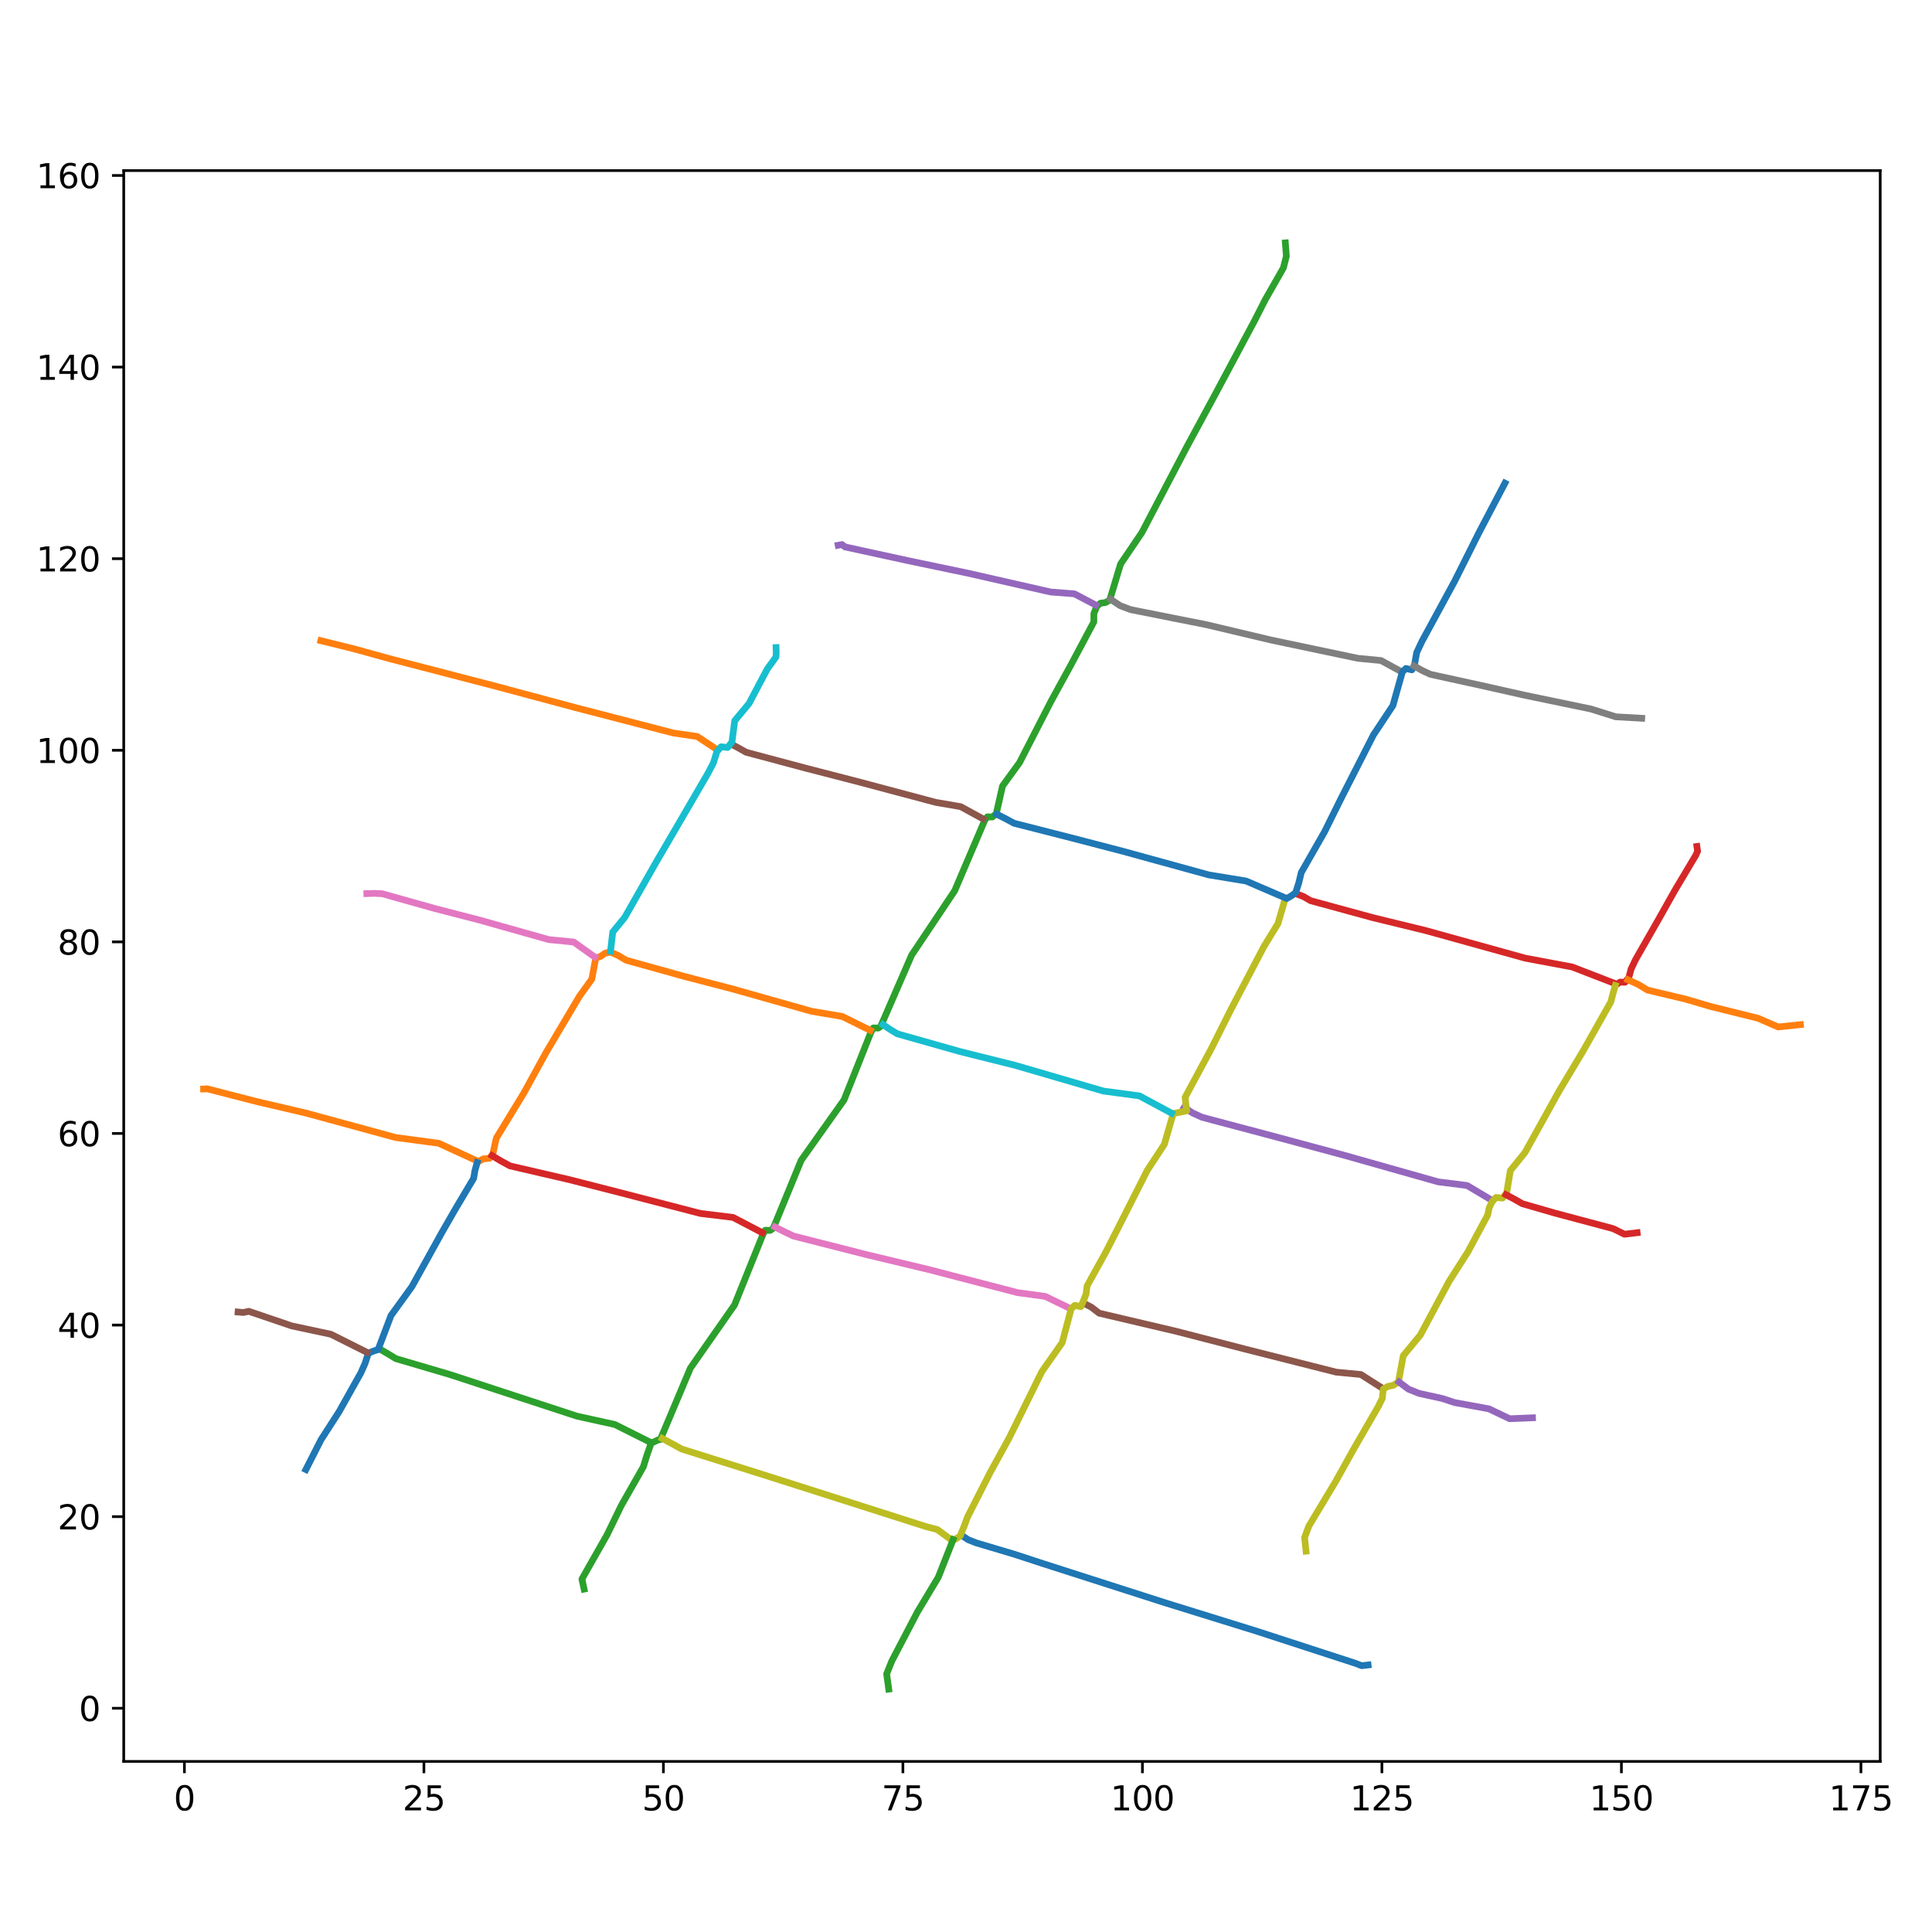 <?xml version="1.0" encoding="utf-8" standalone="no"?>
<!DOCTYPE svg PUBLIC "-//W3C//DTD SVG 1.1//EN"
  "http://www.w3.org/Graphics/SVG/1.1/DTD/svg11.dtd">
<svg xmlns:xlink="http://www.w3.org/1999/xlink" width="576pt" height="576pt" viewBox="0 0 576 576" xmlns="http://www.w3.org/2000/svg" version="1.1">
 <defs>
  <style type="text/css">*{stroke-linejoin: round; stroke-linecap: butt}</style>
 </defs>
 <g id="figure_1">
  <g id="patch_1">
   <path d="M 0 576 
L 576 576 
L 576 0 
L 0 0 
z
" style="fill: #ffffff"/>
  </g>
  <g id="axes_1">
   <g id="patch_2">
    <path d="M 36.888 525.143 
L 560.56 525.143 
L 560.56 50.857 
L 36.888 50.857 
z
" style="fill: #ffffff"/>
   </g>
   <g id="matplotlib.axis_1">
    <g id="xtick_1">
     <g id="line2d_1">
      <defs>
       <path id="m58db57d4c2" d="M 0 0 
L 0 3.5 
" style="stroke: #000000; stroke-width: 0.8"/>
      </defs>
      <g>
       <use xlink:href="#m58db57d4c2" x="54.978" y="525.143" style="stroke: #000000; stroke-width: 0.8"/>
      </g>
     </g>
     <g id="text_1">
      <!-- 0 -->
      <g transform="translate(51.797 539.742) scale(0.1 -0.1)">
       <defs>
        <path id="DejaVuSans-30" d="M 2034 4250 
Q 1547 4250 1301 3770 
Q 1056 3291 1056 2328 
Q 1056 1369 1301 889 
Q 1547 409 2034 409 
Q 2525 409 2770 889 
Q 3016 1369 3016 2328 
Q 3016 3291 2770 3770 
Q 2525 4250 2034 4250 
z
M 2034 4750 
Q 2819 4750 3233 4129 
Q 3647 3509 3647 2328 
Q 3647 1150 3233 529 
Q 2819 -91 2034 -91 
Q 1250 -91 836 529 
Q 422 1150 422 2328 
Q 422 3509 836 4129 
Q 1250 4750 2034 4750 
z
" transform="scale(0.016)"/>
       </defs>
       <use xlink:href="#DejaVuSans-30"/>
      </g>
     </g>
    </g>
    <g id="xtick_2">
     <g id="line2d_2">
      <g>
       <use xlink:href="#m58db57d4c2" x="126.383" y="525.143" style="stroke: #000000; stroke-width: 0.8"/>
      </g>
     </g>
     <g id="text_2">
      <!-- 25 -->
      <g transform="translate(120.02 539.742) scale(0.1 -0.1)">
       <defs>
        <path id="DejaVuSans-32" d="M 1228 531 
L 3431 531 
L 3431 0 
L 469 0 
L 469 531 
Q 828 903 1448 1529 
Q 2069 2156 2228 2338 
Q 2531 2678 2651 2914 
Q 2772 3150 2772 3378 
Q 2772 3750 2511 3984 
Q 2250 4219 1831 4219 
Q 1534 4219 1204 4116 
Q 875 4013 500 3803 
L 500 4441 
Q 881 4594 1212 4672 
Q 1544 4750 1819 4750 
Q 2544 4750 2975 4387 
Q 3406 4025 3406 3419 
Q 3406 3131 3298 2873 
Q 3191 2616 2906 2266 
Q 2828 2175 2409 1742 
Q 1991 1309 1228 531 
z
" transform="scale(0.016)"/>
        <path id="DejaVuSans-35" d="M 691 4666 
L 3169 4666 
L 3169 4134 
L 1269 4134 
L 1269 2991 
Q 1406 3038 1543 3061 
Q 1681 3084 1819 3084 
Q 2600 3084 3056 2656 
Q 3513 2228 3513 1497 
Q 3513 744 3044 326 
Q 2575 -91 1722 -91 
Q 1428 -91 1123 -41 
Q 819 9 494 109 
L 494 744 
Q 775 591 1075 516 
Q 1375 441 1709 441 
Q 2250 441 2565 725 
Q 2881 1009 2881 1497 
Q 2881 1984 2565 2268 
Q 2250 2553 1709 2553 
Q 1456 2553 1204 2497 
Q 953 2441 691 2322 
L 691 4666 
z
" transform="scale(0.016)"/>
       </defs>
       <use xlink:href="#DejaVuSans-32"/>
       <use xlink:href="#DejaVuSans-35" x="63.623"/>
      </g>
     </g>
    </g>
    <g id="xtick_3">
     <g id="line2d_3">
      <g>
       <use xlink:href="#m58db57d4c2" x="197.787" y="525.143" style="stroke: #000000; stroke-width: 0.8"/>
      </g>
     </g>
     <g id="text_3">
      <!-- 50 -->
      <g transform="translate(191.424 539.742) scale(0.1 -0.1)">
       <use xlink:href="#DejaVuSans-35"/>
       <use xlink:href="#DejaVuSans-30" x="63.623"/>
      </g>
     </g>
    </g>
    <g id="xtick_4">
     <g id="line2d_4">
      <g>
       <use xlink:href="#m58db57d4c2" x="269.191" y="525.143" style="stroke: #000000; stroke-width: 0.8"/>
      </g>
     </g>
     <g id="text_4">
      <!-- 75 -->
      <g transform="translate(262.828 539.742) scale(0.1 -0.1)">
       <defs>
        <path id="DejaVuSans-37" d="M 525 4666 
L 3525 4666 
L 3525 4397 
L 1831 0 
L 1172 0 
L 2766 4134 
L 525 4134 
L 525 4666 
z
" transform="scale(0.016)"/>
       </defs>
       <use xlink:href="#DejaVuSans-37"/>
       <use xlink:href="#DejaVuSans-35" x="63.623"/>
      </g>
     </g>
    </g>
    <g id="xtick_5">
     <g id="line2d_5">
      <g>
       <use xlink:href="#m58db57d4c2" x="340.595" y="525.143" style="stroke: #000000; stroke-width: 0.8"/>
      </g>
     </g>
     <g id="text_5">
      <!-- 100 -->
      <g transform="translate(331.051 539.742) scale(0.1 -0.1)">
       <defs>
        <path id="DejaVuSans-31" d="M 794 531 
L 1825 531 
L 1825 4091 
L 703 3866 
L 703 4441 
L 1819 4666 
L 2450 4666 
L 2450 531 
L 3481 531 
L 3481 0 
L 794 0 
L 794 531 
z
" transform="scale(0.016)"/>
       </defs>
       <use xlink:href="#DejaVuSans-31"/>
       <use xlink:href="#DejaVuSans-30" x="63.623"/>
       <use xlink:href="#DejaVuSans-30" x="127.246"/>
      </g>
     </g>
    </g>
    <g id="xtick_6">
     <g id="line2d_6">
      <g>
       <use xlink:href="#m58db57d4c2" x="411.999" y="525.143" style="stroke: #000000; stroke-width: 0.8"/>
      </g>
     </g>
     <g id="text_6">
      <!-- 125 -->
      <g transform="translate(402.455 539.742) scale(0.1 -0.1)">
       <use xlink:href="#DejaVuSans-31"/>
       <use xlink:href="#DejaVuSans-32" x="63.623"/>
       <use xlink:href="#DejaVuSans-35" x="127.246"/>
      </g>
     </g>
    </g>
    <g id="xtick_7">
     <g id="line2d_7">
      <g>
       <use xlink:href="#m58db57d4c2" x="483.403" y="525.143" style="stroke: #000000; stroke-width: 0.8"/>
      </g>
     </g>
     <g id="text_7">
      <!-- 150 -->
      <g transform="translate(473.86 539.742) scale(0.1 -0.1)">
       <use xlink:href="#DejaVuSans-31"/>
       <use xlink:href="#DejaVuSans-35" x="63.623"/>
       <use xlink:href="#DejaVuSans-30" x="127.246"/>
      </g>
     </g>
    </g>
    <g id="xtick_8">
     <g id="line2d_8">
      <g>
       <use xlink:href="#m58db57d4c2" x="554.807" y="525.143" style="stroke: #000000; stroke-width: 0.8"/>
      </g>
     </g>
     <g id="text_8">
      <!-- 175 -->
      <g transform="translate(545.264 539.742) scale(0.1 -0.1)">
       <use xlink:href="#DejaVuSans-31"/>
       <use xlink:href="#DejaVuSans-37" x="63.623"/>
       <use xlink:href="#DejaVuSans-35" x="127.246"/>
      </g>
     </g>
    </g>
   </g>
   <g id="matplotlib.axis_2">
    <g id="ytick_1">
     <g id="line2d_9">
      <defs>
       <path id="m65af6abc3e" d="M 0 0 
L -3.5 0 
" style="stroke: #000000; stroke-width: 0.8"/>
      </defs>
      <g>
       <use xlink:href="#m65af6abc3e" x="36.888" y="509.297" style="stroke: #000000; stroke-width: 0.8"/>
      </g>
     </g>
     <g id="text_9">
      <!-- 0 -->
      <g transform="translate(23.525 513.096) scale(0.1 -0.1)">
       <use xlink:href="#DejaVuSans-30"/>
      </g>
     </g>
    </g>
    <g id="ytick_2">
     <g id="line2d_10">
      <g>
       <use xlink:href="#m65af6abc3e" x="36.888" y="452.174" style="stroke: #000000; stroke-width: 0.8"/>
      </g>
     </g>
     <g id="text_10">
      <!-- 20 -->
      <g transform="translate(17.163 455.973) scale(0.1 -0.1)">
       <use xlink:href="#DejaVuSans-32"/>
       <use xlink:href="#DejaVuSans-30" x="63.623"/>
      </g>
     </g>
    </g>
    <g id="ytick_3">
     <g id="line2d_11">
      <g>
       <use xlink:href="#m65af6abc3e" x="36.888" y="395.051" style="stroke: #000000; stroke-width: 0.8"/>
      </g>
     </g>
     <g id="text_11">
      <!-- 40 -->
      <g transform="translate(17.163 398.85) scale(0.1 -0.1)">
       <defs>
        <path id="DejaVuSans-34" d="M 2419 4116 
L 825 1625 
L 2419 1625 
L 2419 4116 
z
M 2253 4666 
L 3047 4666 
L 3047 1625 
L 3713 1625 
L 3713 1100 
L 3047 1100 
L 3047 0 
L 2419 0 
L 2419 1100 
L 313 1100 
L 313 1709 
L 2253 4666 
z
" transform="scale(0.016)"/>
       </defs>
       <use xlink:href="#DejaVuSans-34"/>
       <use xlink:href="#DejaVuSans-30" x="63.623"/>
      </g>
     </g>
    </g>
    <g id="ytick_4">
     <g id="line2d_12">
      <g>
       <use xlink:href="#m65af6abc3e" x="36.888" y="337.927" style="stroke: #000000; stroke-width: 0.8"/>
      </g>
     </g>
     <g id="text_12">
      <!-- 60 -->
      <g transform="translate(17.163 341.726) scale(0.1 -0.1)">
       <defs>
        <path id="DejaVuSans-36" d="M 2113 2584 
Q 1688 2584 1439 2293 
Q 1191 2003 1191 1497 
Q 1191 994 1439 701 
Q 1688 409 2113 409 
Q 2538 409 2786 701 
Q 3034 994 3034 1497 
Q 3034 2003 2786 2293 
Q 2538 2584 2113 2584 
z
M 3366 4563 
L 3366 3988 
Q 3128 4100 2886 4159 
Q 2644 4219 2406 4219 
Q 1781 4219 1451 3797 
Q 1122 3375 1075 2522 
Q 1259 2794 1537 2939 
Q 1816 3084 2150 3084 
Q 2853 3084 3261 2657 
Q 3669 2231 3669 1497 
Q 3669 778 3244 343 
Q 2819 -91 2113 -91 
Q 1303 -91 875 529 
Q 447 1150 447 2328 
Q 447 3434 972 4092 
Q 1497 4750 2381 4750 
Q 2619 4750 2861 4703 
Q 3103 4656 3366 4563 
z
" transform="scale(0.016)"/>
       </defs>
       <use xlink:href="#DejaVuSans-36"/>
       <use xlink:href="#DejaVuSans-30" x="63.623"/>
      </g>
     </g>
    </g>
    <g id="ytick_5">
     <g id="line2d_13">
      <g>
       <use xlink:href="#m65af6abc3e" x="36.888" y="280.804" style="stroke: #000000; stroke-width: 0.8"/>
      </g>
     </g>
     <g id="text_13">
      <!-- 80 -->
      <g transform="translate(17.163 284.603) scale(0.1 -0.1)">
       <defs>
        <path id="DejaVuSans-38" d="M 2034 2216 
Q 1584 2216 1326 1975 
Q 1069 1734 1069 1313 
Q 1069 891 1326 650 
Q 1584 409 2034 409 
Q 2484 409 2743 651 
Q 3003 894 3003 1313 
Q 3003 1734 2745 1975 
Q 2488 2216 2034 2216 
z
M 1403 2484 
Q 997 2584 770 2862 
Q 544 3141 544 3541 
Q 544 4100 942 4425 
Q 1341 4750 2034 4750 
Q 2731 4750 3128 4425 
Q 3525 4100 3525 3541 
Q 3525 3141 3298 2862 
Q 3072 2584 2669 2484 
Q 3125 2378 3379 2068 
Q 3634 1759 3634 1313 
Q 3634 634 3220 271 
Q 2806 -91 2034 -91 
Q 1263 -91 848 271 
Q 434 634 434 1313 
Q 434 1759 690 2068 
Q 947 2378 1403 2484 
z
M 1172 3481 
Q 1172 3119 1398 2916 
Q 1625 2713 2034 2713 
Q 2441 2713 2670 2916 
Q 2900 3119 2900 3481 
Q 2900 3844 2670 4047 
Q 2441 4250 2034 4250 
Q 1625 4250 1398 4047 
Q 1172 3844 1172 3481 
z
" transform="scale(0.016)"/>
       </defs>
       <use xlink:href="#DejaVuSans-38"/>
       <use xlink:href="#DejaVuSans-30" x="63.623"/>
      </g>
     </g>
    </g>
    <g id="ytick_6">
     <g id="line2d_14">
      <g>
       <use xlink:href="#m65af6abc3e" x="36.888" y="223.681" style="stroke: #000000; stroke-width: 0.8"/>
      </g>
     </g>
     <g id="text_14">
      <!-- 100 -->
      <g transform="translate(10.8 227.48) scale(0.1 -0.1)">
       <use xlink:href="#DejaVuSans-31"/>
       <use xlink:href="#DejaVuSans-30" x="63.623"/>
       <use xlink:href="#DejaVuSans-30" x="127.246"/>
      </g>
     </g>
    </g>
    <g id="ytick_7">
     <g id="line2d_15">
      <g>
       <use xlink:href="#m65af6abc3e" x="36.888" y="166.557" style="stroke: #000000; stroke-width: 0.8"/>
      </g>
     </g>
     <g id="text_15">
      <!-- 120 -->
      <g transform="translate(10.8 170.356) scale(0.1 -0.1)">
       <use xlink:href="#DejaVuSans-31"/>
       <use xlink:href="#DejaVuSans-32" x="63.623"/>
       <use xlink:href="#DejaVuSans-30" x="127.246"/>
      </g>
     </g>
    </g>
    <g id="ytick_8">
     <g id="line2d_16">
      <g>
       <use xlink:href="#m65af6abc3e" x="36.888" y="109.434" style="stroke: #000000; stroke-width: 0.8"/>
      </g>
     </g>
     <g id="text_16">
      <!-- 140 -->
      <g transform="translate(10.8 113.233) scale(0.1 -0.1)">
       <use xlink:href="#DejaVuSans-31"/>
       <use xlink:href="#DejaVuSans-34" x="63.623"/>
       <use xlink:href="#DejaVuSans-30" x="127.246"/>
      </g>
     </g>
    </g>
    <g id="ytick_9">
     <g id="line2d_17">
      <g>
       <use xlink:href="#m65af6abc3e" x="36.888" y="52.311" style="stroke: #000000; stroke-width: 0.8"/>
      </g>
     </g>
     <g id="text_17">
      <!-- 160 -->
      <g transform="translate(10.8 56.11) scale(0.1 -0.1)">
       <use xlink:href="#DejaVuSans-31"/>
       <use xlink:href="#DejaVuSans-36" x="63.623"/>
       <use xlink:href="#DejaVuSans-30" x="127.246"/>
      </g>
     </g>
    </g>
   </g>
   <g id="line2d_18">
    <path d="M 407.886 496.387 
L 405.953 496.607 
L 404.173 495.916 
L 402.408 495.342 
L 402.408 495.342 
L 374.92 486.399 
L 347.316 477.831 
L 319.791 469.005 
L 319.791 469.005 
L 311.019 466.192 
L 302.26 463.327 
L 293.425 460.697 
L 293.425 460.697 
L 291.043 459.988 
L 288.673 459.06 
L 286.556 457.658 
" clip-path="url(#p52f0a2f63d)" style="fill: none; stroke: #1f77b4; stroke-width: 2; stroke-linecap: square"/>
   </g>
   <g id="line2d_19">
    <path d="M 213.896 223.566 
L 207.858 219.571 
L 200.766 218.539 
L 193.997 216.783 
L 193.997 216.783 
L 171.25 210.885 
L 148.555 204.793 
L 125.811 198.883 
L 125.811 198.883 
L 115.755 196.27 
L 105.738 193.499 
L 95.65 191.003 
" clip-path="url(#p52f0a2f63d)" style="fill: none; stroke: #ff7f0e; stroke-width: 2; stroke-linecap: square"/>
   </g>
   <g id="line2d_20">
    <path d="M 174.138 473.766 
L 173.492 470.79 
L 174.915 468.263 
L 176.248 465.915 
L 176.248 465.915 
L 181.001 457.555 
L 185.202 448.904 
L 189.955 440.549 
L 189.955 440.549 
L 191.82 437.268 
L 192.9 433.766 
L 194.154 430.187 
L 194.154 430.187 
L 195.073 429.841 
L 196.079 429.336 
L 196.864 429.167 
L 196.864 429.167 
L 205.838 407.88 
L 218.979 389.073 
L 227.485 367.968 
L 227.485 367.968 
L 228.151 366.78 
L 229.604 366.829 
L 230.527 366.215 
L 230.527 366.215 
L 238.867 345.913 
L 251.634 327.933 
L 259.697 307.643 
L 259.697 307.643 
L 260.368 306.458 
L 261.822 306.509 
L 262.567 306.01 
L 262.567 306.01 
L 271.799 284.74 
L 284.608 265.603 
L 293.585 244.559 
L 293.585 244.559 
L 294.368 243.531 
L 295.822 243.579 
L 297.013 242.623 
L 297.013 242.623 
L 298.892 234.337 
L 303.965 227.356 
L 307.838 219.81 
L 307.838 219.81 
L 313.396 208.991 
L 319.239 198.321 
L 324.958 187.584 
L 324.958 187.584 
L 326.111 185.417 
L 326.12 182.949 
L 327.014 180.707 
L 327.014 180.707 
L 328.114 179.836 
L 329.545 179.65 
L 330.838 178.942 
L 330.838 178.942 
L 334.077 168.168 
L 340.424 158.8 
L 345.613 148.9 
L 345.613 148.9 
L 353.919 133.06 
L 362.433 117.323 
L 370.859 101.542 
L 370.859 101.542 
L 374.084 95.502 
L 377.197 89.387 
L 380.581 83.449 
L 380.581 83.449 
L 382.621 79.873 
L 383.515 76.377 
L 383.209 72.415 
" clip-path="url(#p52f0a2f63d)" style="fill: none; stroke: #2ca02c; stroke-width: 2; stroke-linecap: square"/>
   </g>
   <g id="line2d_21">
    <path d="M 505.91 252.356 
L 506.118 253.765 
L 505.601 254.947 
L 504.893 256.132 
L 504.893 256.132 
L 499.495 265.189 
L 494.317 274.375 
L 489.09 283.532 
L 489.09 283.532 
L 487.582 286.176 
L 486.299 288.89 
L 485.594 291.469 
L 485.594 291.469 
L 484.457 292.848 
L 483.003 292.8 
L 482.044 293.44 
L 482.044 293.44 
L 468.7 288.281 
L 454.739 285.668 
L 441.118 281.889 
L 441.118 281.889 
L 425.178 277.468 
L 409.103 273.541 
L 393.143 269.179 
L 393.143 269.179 
L 390.726 268.52 
L 388.596 267.286 
L 386.297 266.406 
" clip-path="url(#p52f0a2f63d)" style="fill: none; stroke: #d62728; stroke-width: 2; stroke-linecap: square"/>
   </g>
   <g id="line2d_22">
    <path d="M 444.902 357.92 
L 437.39 353.439 
L 428.779 352.357 
L 420.568 350.034 
L 420.568 350.034 
L 400.86 344.459 
L 381.084 339.13 
L 361.288 333.874 
L 361.288 333.874 
L 358.395 333.106 
L 355.596 331.835 
L 353.048 330.158 
" clip-path="url(#p52f0a2f63d)" style="fill: none; stroke: #9467bd; stroke-width: 2; stroke-linecap: square"/>
   </g>
   <g id="line2d_23">
    <path d="M 411.999 413.787 
L 405.724 409.788 
L 398.384 409.091 
L 391.42 407.329 
L 391.42 407.329 
L 371.113 402.191 
L 350.829 396.95 
L 330.436 392.152 
L 330.436 392.152 
L 327.699 391.509 
L 325.38 389.721 
L 322.884 388.424 
" clip-path="url(#p52f0a2f63d)" style="fill: none; stroke: #8c564b; stroke-width: 2; stroke-linecap: square"/>
   </g>
   <g id="line2d_24">
    <path d="M 319.117 390.138 
L 311.625 386.505 
L 303.396 385.385 
L 295.456 383.323 
L 295.456 383.323 
L 276.871 378.496 
L 258.197 374.018 
L 239.587 369.279 
L 239.587 369.279 
L 236.536 368.502 
L 233.789 367.191 
L 231.03 365.803 
" clip-path="url(#p52f0a2f63d)" style="fill: none; stroke: #e377c2; stroke-width: 2; stroke-linecap: square"/>
   </g>
   <g id="line2d_25">
    <path d="M 417.826 200.26 
L 411.736 196.93 
L 404.856 196.267 
L 398.267 194.882 
L 398.267 194.882 
L 378.948 190.815 
L 359.737 186.259 
L 340.372 182.406 
L 340.372 182.406 
L 337.088 181.752 
L 333.937 180.558 
L 331.113 178.667 
" clip-path="url(#p52f0a2f63d)" style="fill: none; stroke: #7f7f7f; stroke-width: 2; stroke-linecap: square"/>
   </g>
   <g id="line2d_26">
    <path d="M 383.209 267.78 
L 380.993 275.377 
L 376.883 282.092 
L 373.25 289.018 
L 373.25 289.018 
L 367.077 300.786 
L 361.125 312.664 
L 354.827 324.366 
L 354.827 324.366 
L 353.316 327.177 
L 353.782 331.184 
L 349.795 331.984 
L 349.795 331.984 
L 347.116 341.195 
L 342.012 348.981 
L 337.865 357.181 
L 337.865 357.181 
L 333.786 365.246 
L 329.676 373.315 
L 325.292 381.227 
L 325.292 381.227 
L 324.104 383.372 
L 323.792 385.831 
L 322.904 388.084 
L 322.904 388.084 
L 322.238 389.587 
L 320.433 389.167 
L 319.348 390.246 
L 319.348 390.246 
L 316.672 400.297 
L 310.631 408.914 
L 306.041 418.214 
L 306.041 418.214 
L 300.866 428.705 
L 295.228 438.967 
L 289.918 449.395 
L 289.918 449.395 
L 288.487 452.205 
L 287.408 455.113 
L 286.256 457.92 
L 286.256 457.92 
L 284.843 458.886 
L 283.395 458.917 
L 282.118 457.978 
L 282.118 457.978 
L 279.43 455.995 
L 276.291 455.201 
L 273.195 454.213 
L 273.195 454.213 
L 250.926 447.107 
L 228.65 440.009 
L 206.352 432.989 
L 206.352 432.989 
L 203.196 431.995 
L 200.334 430.41 
L 197.444 428.865 
" clip-path="url(#p52f0a2f63d)" style="fill: none; stroke: #bcbd22; stroke-width: 2; stroke-linecap: square"/>
   </g>
   <g id="line2d_27">
    <path d="M 349.278 331.872 
L 339.721 326.728 
L 328.996 325.294 
L 318.762 322.31 
L 318.762 322.31 
L 302.611 317.6 
L 286.282 313.527 
L 270.093 308.946 
L 270.093 308.946 
L 267.54 308.223 
L 265.386 306.918 
L 263.25 305.481 
" clip-path="url(#p52f0a2f63d)" style="fill: none; stroke: #17becf; stroke-width: 2; stroke-linecap: square"/>
   </g>
   <g id="line2d_28">
    <path d="M 448.672 144.051 
L 441.001 158.666 
L 433.603 173.423 
L 425.72 187.927 
L 425.72 187.927 
L 423.949 191.183 
L 422.367 194.536 
L 421.707 198.246 
L 421.707 198.246 
L 420.948 199.709 
L 419.142 199.292 
L 418.091 200.334 
L 418.091 200.334 
L 415.269 210.365 
L 409.477 219.102 
L 404.767 228.345 
L 404.767 228.345 
L 399.78 238.133 
L 394.902 247.981 
L 389.441 257.532 
L 389.441 257.532 
L 387.953 260.134 
L 387.225 263.173 
L 386.297 266.132 
L 386.297 266.132 
L 384.971 267.114 
L 383.632 267.877 
L 381.832 267.106 
L 381.832 267.106 
L 371.487 262.659 
L 360.383 260.836 
L 349.609 257.875 
L 349.609 257.875 
L 334.808 253.805 
L 319.951 249.937 
L 305.073 246.141 
L 305.073 246.141 
L 302.311 245.436 
L 299.743 244.042 
L 297.178 242.757 
" clip-path="url(#p52f0a2f63d)" style="fill: none; stroke: #1f77b4; stroke-width: 2; stroke-linecap: square"/>
   </g>
   <g id="line2d_29">
    <path d="M 259.48 307.195 
L 251.123 303.045 
L 241.949 301.5 
L 233.083 298.992 
L 233.083 298.992 
L 218.494 294.868 
L 203.822 291.049 
L 189.215 286.982 
L 189.215 286.982 
L 186.671 286.273 
L 184.417 284.922 
L 181.986 283.834 
L 181.986 283.834 
L 180.421 284.166 
L 179.087 285.125 
L 177.619 285.588 
L 177.619 285.588 
L 176.445 291.909 
L 172.738 297.05 
L 169.596 302.345 
L 169.596 302.345 
L 162.699 313.975 
L 156.198 325.834 
L 149.158 337.379 
L 149.158 337.379 
L 147.981 339.31 
L 147.458 341.603 
L 146.961 343.994 
L 146.961 343.994 
L 145.933 345.33 
L 144.105 345.496 
L 142.614 346.284 
L 142.614 346.284 
L 130.804 340.849 
L 117.937 339.127 
L 105.558 335.757 
L 105.558 335.757 
L 91.129 331.826 
L 76.548 328.419 
L 62.059 324.689 
L 62.059 324.689 
L 61.63 324.577 
L 61.148 324.675 
L 60.691 324.675 
" clip-path="url(#p52f0a2f63d)" style="fill: none; stroke: #ff7f0e; stroke-width: 2; stroke-linecap: square"/>
   </g>
   <g id="line2d_30">
    <path d="M 193.674 429.896 
L 183.315 424.703 
L 172.016 422.21 
L 161.096 418.634 
L 161.096 418.634 
L 147.672 414.238 
L 134.243 409.837 
L 120.687 405.841 
L 120.687 405.841 
L 118.028 405.056 
L 115.555 403.562 
L 113.127 402.134 
" clip-path="url(#p52f0a2f63d)" style="fill: none; stroke: #2ca02c; stroke-width: 2; stroke-linecap: square"/>
   </g>
   <g id="line2d_31">
    <path d="M 227.262 367.517 
L 218.548 362.953 
L 208.82 361.776 
L 199.483 359.354 
L 199.483 359.354 
L 184.68 355.513 
L 169.859 351.728 
L 154.956 348.269 
L 154.956 348.269 
L 152.034 347.592 
L 149.32 346.113 
L 146.718 344.554 
" clip-path="url(#p52f0a2f63d)" style="fill: none; stroke: #d62728; stroke-width: 2; stroke-linecap: square"/>
   </g>
   <g id="line2d_32">
    <path d="M 326.657 180.381 
L 320.325 177.045 
L 313.227 176.494 
L 306.424 174.949 
L 306.424 174.949 
L 288.639 170.904 
L 270.782 167.168 
L 252.959 163.278 
L 252.959 163.278 
L 251.928 163.053 
L 251.009 162.344 
L 249.883 162.559 
" clip-path="url(#p52f0a2f63d)" style="fill: none; stroke: #9467bd; stroke-width: 2; stroke-linecap: square"/>
   </g>
   <g id="line2d_33">
    <path d="M 293.068 244.131 
L 286.422 240.495 
L 279.005 239.221 
L 271.81 237.304 
L 271.81 237.304 
L 256.172 233.143 
L 240.501 229.096 
L 224.866 224.923 
L 224.866 224.923 
L 222.43 224.272 
L 220.23 223.021 
L 218.008 221.853 
" clip-path="url(#p52f0a2f63d)" style="fill: none; stroke: #8c564b; stroke-width: 2; stroke-linecap: square"/>
   </g>
   <g id="line2d_34">
    <path d="M 177.222 285.26 
L 171.067 280.864 
L 163.601 280.124 
L 156.629 278.159 
L 156.629 278.159 
L 143.188 274.366 
L 129.661 270.873 
L 116.215 267.089 
L 116.215 267.089 
L 113.961 266.455 
L 111.673 266.346 
L 109.357 266.412 
" clip-path="url(#p52f0a2f63d)" style="fill: none; stroke: #e377c2; stroke-width: 2; stroke-linecap: square"/>
   </g>
   <g id="line2d_35">
    <path d="M 489.458 214.141 
L 481.73 213.704 
L 474.355 211.388 
L 466.843 209.825 
L 466.843 209.825 
L 454.25 207.206 
L 441.7 204.387 
L 429.136 201.631 
L 429.136 201.631 
L 426.443 201.04 
L 423.981 199.889 
L 421.596 198.546 
" clip-path="url(#p52f0a2f63d)" style="fill: none; stroke: #7f7f7f; stroke-width: 2; stroke-linecap: square"/>
   </g>
   <g id="line2d_36">
    <path d="M 389.378 462.456 
L 388.941 458.389 
L 390.218 454.981 
L 392.354 451.423 
L 392.354 451.423 
L 398.258 441.6 
L 403.839 431.581 
L 409.577 421.656 
L 409.577 421.656 
L 410.92 419.331 
L 412.122 416.894 
L 412.41 414.135 
L 412.41 414.135 
L 413.781 413.347 
L 415.424 413.002 
L 416.923 411.999 
L 416.923 411.999 
L 418.363 404.19 
L 423.452 398.029 
L 427.117 391.186 
L 427.117 391.186 
L 432.021 382.029 
L 437.616 373.261 
L 442.534 364.107 
L 442.534 364.107 
L 443.546 362.225 
L 443.957 360.145 
L 444.805 358.357 
L 444.805 358.357 
L 445.999 356.992 
L 447.955 357.198 
L 449.195 355.624 
L 449.195 355.624 
L 450.297 348.981 
L 454.659 343.605 
L 457.935 337.702 
L 457.935 337.702 
L 464.758 325.394 
L 471.993 313.321 
L 478.913 301.068 
L 478.913 301.068 
L 480.239 298.723 
L 480.873 296.304 
L 481.575 293.825 
" clip-path="url(#p52f0a2f63d)" style="fill: none; stroke: #bcbd22; stroke-width: 2; stroke-linecap: square"/>
   </g>
   <g id="line2d_37">
    <path d="M 182.021 283.546 
L 182.686 277.879 
L 186.242 273.538 
L 188.918 268.834 
L 188.918 268.834 
L 195.573 257.132 
L 202.365 245.507 
L 209.137 233.874 
L 209.137 233.874 
L 211.005 230.664 
L 212.704 227.422 
L 213.721 224.098 
L 213.721 224.098 
L 214.992 222.644 
L 216.949 222.847 
L 218.228 221.227 
L 218.228 221.227 
L 219.042 214.881 
L 223.304 209.76 
L 226.308 204.07 
L 226.308 204.07 
L 227.542 201.734 
L 228.822 199.355 
L 230.384 197.204 
L 230.384 197.204 
L 231.341 195.89 
L 231.421 194.533 
L 231.375 193.062 
" clip-path="url(#p52f0a2f63d)" style="fill: none; stroke: #17becf; stroke-width: 2; stroke-linecap: square"/>
   </g>
   <g id="line2d_38">
    <path d="M 91.195 438.121 
L 95.722 429.219 
L 101.131 420.819 
L 106.004 412.113 
L 106.004 412.113 
L 107.56 409.334 
L 108.82 406.527 
L 109.814 403.476 
L 109.814 403.476 
L 110.737 403.059 
L 111.788 402.651 
L 112.716 402.391 
L 112.716 402.391 
L 116.572 392.206 
L 122.798 383.603 
L 127.902 374.392 
L 127.902 374.392 
L 131.795 367.366 
L 135.802 360.397 
L 139.909 353.493 
L 139.909 353.493 
L 141.203 351.317 
L 141.606 348.946 
L 142.266 346.613 
" clip-path="url(#p52f0a2f63d)" style="fill: none; stroke: #1f77b4; stroke-width: 2; stroke-linecap: square"/>
   </g>
   <g id="line2d_39">
    <path d="M 536.756 305.481 
L 530.139 306.172 
L 524.115 303.57 
L 517.911 302.031 
L 517.911 302.031 
L 510.111 300.097 
L 502.388 297.841 
L 494.577 295.984 
L 494.577 295.984 
L 491.203 295.182 
L 488.387 293.474 
L 485.345 292.114 
" clip-path="url(#p52f0a2f63d)" style="fill: none; stroke: #ff7f0e; stroke-width: 2; stroke-linecap: square"/>
   </g>
   <g id="line2d_40">
    <path d="M 264.964 503.585 
L 264.341 499.061 
L 265.895 495.185 
L 267.974 491.206 
L 267.974 491.206 
L 273.535 480.567 
L 279.736 470.242 
L 284.157 459.029 
" clip-path="url(#p52f0a2f63d)" style="fill: none; stroke: #2ca02c; stroke-width: 2; stroke-linecap: square"/>
   </g>
   <g id="line2d_41">
    <path d="M 488.087 367.517 
L 484.326 367.974 
L 480.947 366.306 
L 477.482 365.381 
L 477.482 365.381 
L 470.496 363.516 
L 463.502 361.651 
L 456.552 359.643 
L 456.552 359.643 
L 453.862 358.866 
L 451.46 357.498 
L 449.015 356.204 
" clip-path="url(#p52f0a2f63d)" style="fill: none; stroke: #d62728; stroke-width: 2; stroke-linecap: square"/>
   </g>
   <g id="line2d_42">
    <path d="M 456.898 422.698 
L 450.089 422.978 
L 443.905 420.028 
L 437.379 418.831 
L 437.379 418.831 
L 433.697 418.157 
L 430.084 416.969 
L 426.4 416.155 
L 426.4 416.155 
L 423.067 415.418 
L 419.911 414.15 
L 417.14 412.073 
" clip-path="url(#p52f0a2f63d)" style="fill: none; stroke: #9467bd; stroke-width: 2; stroke-linecap: square"/>
   </g>
   <g id="line2d_43">
    <path d="M 109.36 403.162 
L 98.675 397.801 
L 86.996 395.308 
L 75.777 391.492 
L 75.777 391.492 
L 74.175 390.946 
L 72.57 391.303 
L 70.973 391.166 
" clip-path="url(#p52f0a2f63d)" style="fill: none; stroke: #8c564b; stroke-width: 2; stroke-linecap: square"/>
   </g>
   <g id="patch_3">
    <path d="M 36.888 525.143 
L 36.888 50.857 
" style="fill: none; stroke: #000000; stroke-width: 0.8; stroke-linejoin: miter; stroke-linecap: square"/>
   </g>
   <g id="patch_4">
    <path d="M 560.56 525.143 
L 560.56 50.857 
" style="fill: none; stroke: #000000; stroke-width: 0.8; stroke-linejoin: miter; stroke-linecap: square"/>
   </g>
   <g id="patch_5">
    <path d="M 36.888 525.143 
L 560.56 525.143 
" style="fill: none; stroke: #000000; stroke-width: 0.8; stroke-linejoin: miter; stroke-linecap: square"/>
   </g>
   <g id="patch_6">
    <path d="M 36.888 50.857 
L 560.56 50.857 
" style="fill: none; stroke: #000000; stroke-width: 0.8; stroke-linejoin: miter; stroke-linecap: square"/>
   </g>
  </g>
 </g>
 <defs>
  <clipPath id="p52f0a2f63d">
   <rect x="36.888" y="50.857" width="523.672" height="474.287"/>
  </clipPath>
 </defs>
</svg>
